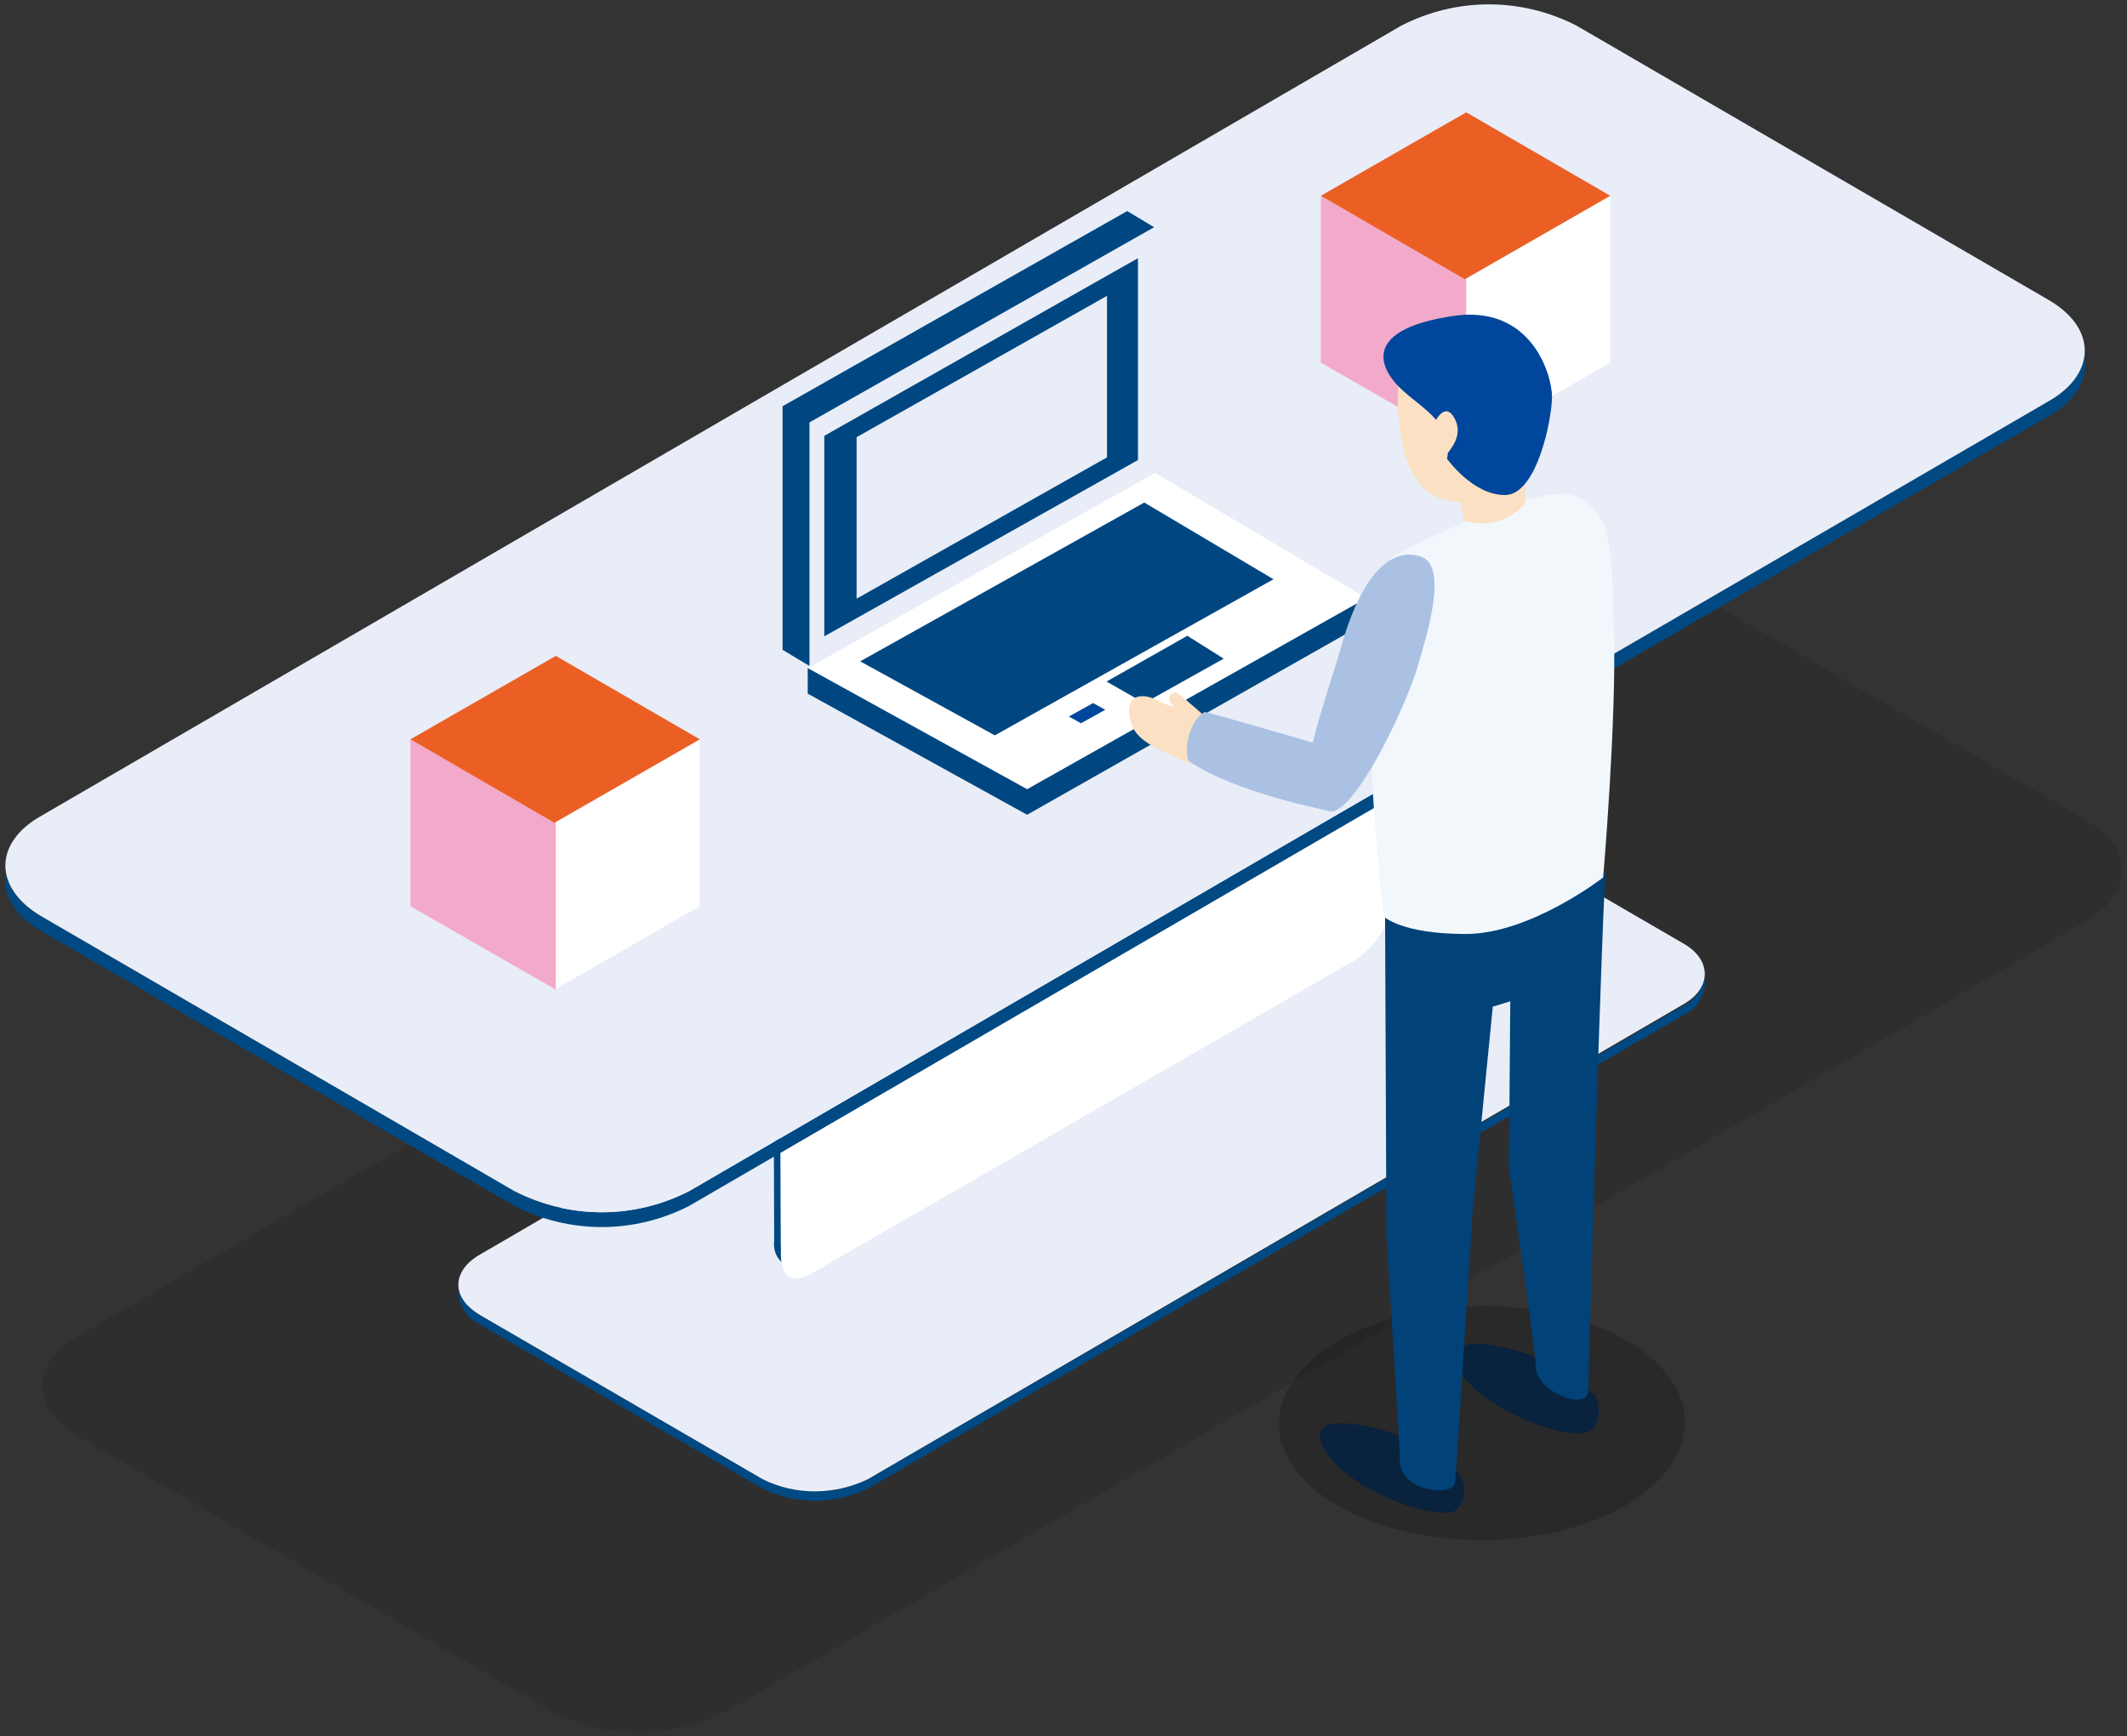 <?xml version="1.0" encoding="utf-8"?>
<!-- Generator: Adobe Illustrator 25.3.1, SVG Export Plug-In . SVG Version: 6.00 Build 0)  -->
<svg version="1.1" id="레이어_1" xmlns="http://www.w3.org/2000/svg" xmlns:xlink="http://www.w3.org/1999/xlink" x="0px"
	 y="0px" viewBox="0 0 158 129" style="enable-background:new 0 0 158 129;" xml:space="preserve">
<rect x="0" y="0" width="158" height="129" fill="#333333" stroke="none"/>
<style type="text/css">
	.st0{opacity:0.2;}
	.st1{opacity:0.5;fill:#040000;enable-background:new    ;}
	.st2{fill:#004983;}
	.st3{fill:#E8EDF7;}
	.st4{fill:#C0D2ED;}
	.st5{fill:#FFFFFF;}
	.st6{fill:#004781;}
	.st7{fill:#00469C;}
	.st8{fill:url(#패스_1517_1_);}
	.st9{fill:#EB5F25;}
	.st10{fill:url(#패스_1520_1_);}
	.st11{opacity:0.2;fill:#040000;enable-background:new    ;}
	.st12{fill:#09223D;}
	.st13{fill:#014278;}
	.st14{fill:url(#패스_1491_1_);}
	.st15{fill:url(#패스_1492_1_);}
	.st16{fill:#AAC1E4;}
	.st17{fill:url(#패스_1495_1_);}
	.st18{fill:url(#패스_1496_1_);}
	.st19{fill:url(#패스_1498_1_);}
</style>
<g id="그룹_717" transform="translate(-1312 -1225.623)">
	<g id="그룹_530" transform="translate(1312 1225.623)">
		<g id="그룹_447" transform="translate(2.77 38.646)" class="st0">
			<path id="패스_1499" class="st1" d="M3.1,60.6l101-58.7c4.1-2.1,8.9-2.1,13,0l35.1,20.4c3.6,2.1,3.5,5.5,0,7.5l-101,58.7
				c-4.1,2.1-8.9,2.1-13,0L3.1,68.1C-0.5,66-0.5,62.6,3.1,60.6z"/>
		</g>
		<g id="그룹_450" transform="translate(33.661 56.714)">
			<g id="그룹_449">
				<path id="패스_1500" class="st2" d="M2,41l21,12.2c2.5,1.2,5.4,1.2,7.8,0L91.4,18c0.9-0.4,1.5-1.3,1.6-2.3v0.7
					c-0.1,1-0.7,1.9-1.6,2.3L30.8,53.9c-2.5,1.2-5.4,1.2-7.8,0L2,41.7c-0.9-0.4-1.5-1.3-1.6-2.2v-0.7C0.5,39.7,1.1,40.6,2,41z"/>
				<g id="그룹_448">
					<path id="패스_1501" class="st3" d="M2,36.5L62.6,1.2C65.1,0,68,0,70.4,1.2l21,12.2c2.1,1.2,2.1,3.3,0,4.5L30.8,53.2
						c-2.5,1.2-5.4,1.2-7.8,0L2,41C-0.2,39.7-0.1,37.7,2,36.5z"/>
				</g>
			</g>
		</g>
		<g id="그룹_453" transform="translate(57.009 33.208)">
			<g id="그룹_452" transform="translate(0 0)">
				<g id="그룹_451">
					<path id="패스_1502" class="st2" d="M3.2,23.7L43,0.7c0.7-0.5,1.6-0.5,2.2,0c-0.6-0.1-1.2,0-1.7,0.3L3.7,24
						C2,25,1,26.8,0.9,28.8L1,59.3c0,0.6,0.2,1.2,0.6,1.6c-0.8-0.3-1.2-1.1-1.1-1.9L0.4,28.5C0.5,26.5,1.5,24.7,3.2,23.7z"/>
					<path id="패스_1503" class="st4" d="M3.3,60.5l39.8-23c1.6-1.1,2.7-2.9,2.8-4.8L45.8,2.3c0-0.6-0.2-1.2-0.6-1.6
						c0.8,0.3,1.2,1.1,1.1,1.9l0.1,30.5c-0.1,2-1.1,3.7-2.8,4.8l-39.8,23c-0.7,0.5-1.6,0.5-2.2,0C2.2,61,2.8,60.9,3.3,60.5z"/>
					<path id="패스_1504" class="st5" d="M3.7,24.3L44.1,1c0.5-0.3,1.1-0.5,1.7-0.3c0.4,0.4,0.6,1,0.6,1.6l0.1,30.9
						c-0.1,2-1.2,3.8-2.8,4.9L3.3,61.4c-0.5,0.3-1.1,0.5-1.7,0.3c-0.4-0.4-0.6-1-0.6-1.6L0.9,29.2C1,27.2,2.1,25.4,3.7,24.3z"/>
				</g>
			</g>
		</g>
		<g id="그룹_456" transform="translate(0 0)">
			<g id="그룹_455" transform="translate(0)">
				<path id="패스_1505" class="st2" d="M3.1,68.1l35.1,20.4c4.1,2.1,8.9,2.1,13,0l101-58.7c1.8-1,2.7-2.4,2.7-3.8v1.1
					c0,1.4-0.9,2.8-2.7,3.8l-101,58.7c-4.1,2.1-8.9,2.1-13,0L3.1,69.2c-1.8-1-2.7-2.4-2.7-3.7v-1.1C0.4,65.7,1.3,67.1,3.1,68.1z"/>
				<g id="그룹_454" transform="translate(0)">
					<path id="패스_1506" class="st3" d="M3.1,60.6l101-58.7c4.1-2.1,8.9-2.1,13,0l35.1,20.4c3.6,2.1,3.5,5.5,0,7.5l-101,58.7
						c-4.1,2.1-8.9,2.1-13,0L3.1,68.1C-0.5,66-0.5,62.6,3.1,60.6z"/>
				</g>
			</g>
		</g>
		<g id="그룹_458" transform="translate(57.731 15.384)">
			<g id="그룹_457" transform="translate(1.968 19.456)">
				<path id="패스_1507" class="st6" d="M26.1,4.2l9.9,5.9l5.8-0.6v1.9L16.6,25.7l-16.3-9v-1.9L8.5,14L26.1,4.2z"/>
				<path id="패스_1508" class="st5" d="M41.8,9.6L16.6,23.8l-16.3-9L26.1,0.3L41.8,9.6z"/>
				<path id="패스_1509" class="st6" d="M34.9,8.2L14.2,19.8l-10-5.5L25.3,2.5L34.9,8.2z"/>
				<path id="패스_1510" class="st6" d="M31.2,14.1l-5.9,3.3l-2.8-1.6l6-3.4L31.2,14.1z"/>
				<path id="패스_1511" class="st7" d="M22.4,17.9l-1.8,1l-0.9-0.5l1.8-1L22.4,17.9z"/>
			</g>
			<path id="패스_1512" class="st6" d="M28,1.5l-1.9,1.8L26,3.2v15.3l-23,13l-0.6,2.6l-2-1.2V14.8L26,0.3L28,1.5z"/>
			<path id="패스_1513" class="st3" d="M28,19.7L2.4,34.2V16L28,1.5L28,19.7z"/>
			<path id="패스_1514" class="st6" d="M26.8,18.8L3.5,31.9V17L26.8,3.8V18.8z"/>
			<path id="패스_1515" class="st3" d="M24.5,18.6L5.9,29.1v-12L24.5,6.6L24.5,18.6z"/>
		</g>
		<g id="그룹_459" transform="translate(97.716 8.047)">
			<path id="패스_1516" class="st5" d="M21.9,18.9l-10.8,6.2V12.7l10.8-6.2V18.9z"/>
			
				<linearGradient id="패스_1517_1_" gradientUnits="userSpaceOnUse" x1="-815.828" y1="583.919" x2="-814.828" y2="583.919" gradientTransform="matrix(10.768 0 0 -18.574 10187.048 10861.487)">
				<stop  offset="0" style="stop-color:#F3AACA"/>
				<stop  offset="1.000000e-02" style="stop-color:#F2A7C8"/>
				<stop  offset="0.118" style="stop-color:#EE8AA1"/>
				<stop  offset="0.232" style="stop-color:#E8737F"/>
				<stop  offset="0.352" style="stop-color:#E66264"/>
				<stop  offset="0.479" style="stop-color:#E3544F"/>
				<stop  offset="0.618" style="stop-color:#E34B42"/>
				<stop  offset="0.777" style="stop-color:#E14338"/>
				<stop  offset="1" style="stop-color:#E14236"/>
			</linearGradient>
			<path id="패스_1517" class="st8" d="M11.2,25.1L0.4,18.9V6.5l10.8,6.2V25.1z"/>
			<path id="패스_1518" class="st9" d="M21.9,6.5l-10.8,6.2L0.4,6.5l10.8-6.2L21.9,6.5z"/>
		</g>
		<g id="그룹_460" transform="translate(30.087 48.435)">
			<path id="패스_1519" class="st5" d="M21.9,18.9l-10.8,6.2V12.7l10.8-6.2V18.9z"/>
			
				<linearGradient id="패스_1520_1_" gradientUnits="userSpaceOnUse" x1="-735.639" y1="543.531" x2="-734.639" y2="543.531" gradientTransform="matrix(10.768 0 0 -18.574 9458.821 10111.389)">
				<stop  offset="0" style="stop-color:#F3AACA"/>
				<stop  offset="1.000000e-02" style="stop-color:#F2A7C8"/>
				<stop  offset="0.118" style="stop-color:#EE8AA1"/>
				<stop  offset="0.232" style="stop-color:#E8737F"/>
				<stop  offset="0.352" style="stop-color:#E66264"/>
				<stop  offset="0.479" style="stop-color:#E3544F"/>
				<stop  offset="0.618" style="stop-color:#E34B42"/>
				<stop  offset="0.777" style="stop-color:#E14338"/>
				<stop  offset="1" style="stop-color:#E14236"/>
			</linearGradient>
			<path id="패스_1520" class="st10" d="M11.2,25.1L0.4,18.9V6.5l10.8,6.2V25.1z"/>
			<path id="패스_1521" class="st9" d="M21.9,6.5l-10.8,6.2L0.4,6.5l10.8-6.2L21.9,6.5z"/>
		</g>
	</g>
	<g id="그룹_444_00000045595589322273093040000014313674144687432625_" transform="translate(1395.488 1248.707)">
		<path id="패스_1487_00000060010899912066251790000014458056622199646598_" class="st11" d="M16,76.5c5.9-3.4,15.4-3.4,21.3,0
			s5.8,8.9-0.1,12.3s-15.4,3.4-21.3,0S10.1,79.9,16,76.5z"/>
		<g id="그룹_443_00000181082614157142523510000004687675741052211088_" transform="translate(0 0.415)">
			<path id="패스_1488_00000090275967017985585410000011382432223359849127_" class="st12" d="M22.3,84c1,0.6,1.8,1.3,2.7,2.1
				c0.4,0.8,0.4,1.8-0.2,2.5c-1,1.2-8.4-1.3-10-4.6S20.6,82.9,22.3,84z"/>
			<path id="패스_1489_00000142174037360872158740000002810452087035294365_" class="st12" d="M32.3,78.1c1,0.6,1.8,1.3,2.7,2.1
				c0.4,0.8,0.4,1.8-0.2,2.5c-1,1.2-8.4-1.3-10-4.6S30.6,77,32.3,78.1z"/>
			<path id="패스_1490_00000085245990662036931630000005362366921766790552_" class="st13" d="M34.5,79.8c0,1.6-3.8,0.2-3.9-1.7
				s-2-14.8-2-14.8l0.1-12.4l-1.3,0.4l-1.5,15.2c0,0-1.2,19.2-1.3,20.2s-4.1,0.7-4.1-1.7c0-1-1-16.7-1-16.7l-0.1-23.7l16.4-3.3
				C35.6,41.3,34.5,78.3,34.5,79.8z"/>
			
				<linearGradient id="패스_1491_1_" gradientUnits="userSpaceOnUse" x1="-935.954" y1="573.882" x2="-934.954" y2="573.882" gradientTransform="matrix(18.13 0 0 -32.704 17145.115 18797.584)">
				<stop  offset="5.000000e-03" style="stop-color:#F2F7FC"/>
				<stop  offset="0.233" style="stop-color:#D8E2F3"/>
				<stop  offset="0.713" style="stop-color:#9AAFD8"/>
				<stop  offset="1" style="stop-color:#738FC8"/>
			</linearGradient>
			<path id="패스_1491_00000074412977724799740600000013875058055706144920_" class="st14" d="M20.4,17.6c0,0,10.6-5.5,13.2-4.2
				s2.6,3.1,2.8,9.9s-0.8,18.4-0.8,18.4s-5.4,4.2-10.2,4.2s-6.1-1.3-6.1-1.3S16.3,19.5,20.4,17.6z"/>
			
				<linearGradient id="패스_1492_1_" gradientUnits="userSpaceOnUse" x1="-889.845" y1="540.062" x2="-888.845" y2="540.062" gradientTransform="matrix(7.409 0 0 -5.687 6797.068 3101.998)">
				<stop  offset="0" style="stop-color:#FCE0C3"/>
				<stop  offset="1" style="stop-color:#F7B470"/>
			</linearGradient>
			<path id="패스_1492_00000105428157700512927810000016569597426976301707_" class="st15" d="M2.4,28.5c0.4,0.2,0.8,0.4,1.3,0.5
				c0,0-0.6-0.6-0.2-0.9s0.4-0.2,1.8,1s2.1,1.9,2.1,1.9l0.4,2.7c-1.4,0-2.7-0.3-3.9-0.9c-2.5-1.1-3.3-1.7-3.5-3.2S1.4,28,2.4,28.5z"
				/>
			<path id="패스_1493_00000159452182756091725900000013157082548121916827_" class="st16" d="M6,29.4c0.6,0.1,10.5,3,10.5,3
				s1.4,4.3-1.5,4.3c0,0-6.7-1.3-10.1-3.6C4.4,32.8,4.7,30.1,6,29.4z"/>
			<g id="그룹_442_00000075873463941071602080000004739592430764364457_" transform="translate(13.28 17.365)">
				<g id="그룹_441_00000163778779971236932320000003121527840894508958_">
					<path id="패스_1494_00000122681031869602850950000012493362292280638901_" class="st16" d="M3,6.7c1.6-5.3,3.8-6.9,5.8-6.2
						s0.5,5.6-0.3,8.3c-1.1,3.5-4.9,11.2-6.6,10.6c-0.8-0.3-1.7-1.1-1.5-3.2C0.7,13.6,2.2,9.6,3,6.7z"/>
				</g>
			</g>
			
				<linearGradient id="패스_1495_1_" gradientUnits="userSpaceOnUse" x1="-861.911" y1="545.436" x2="-860.911" y2="545.436" gradientTransform="matrix(4.914 0 0 -6.546 4418.302 3582.687)">
				<stop  offset="0" style="stop-color:#FCE0C3"/>
				<stop  offset="1" style="stop-color:#F7B470"/>
			</linearGradient>
			<path id="패스_1495_00000085217508394183191350000005323846253038421675_" class="st17" d="M29.8,8.9v5
				c-1.1,1.3-2.8,1.8-4.5,1.3c-0.5-1.7-0.6-3.5-0.3-5.3C25.4,8.7,29.8,8.9,29.8,8.9z"/>
			
				<linearGradient id="패스_1496_1_" gradientUnits="userSpaceOnUse" x1="-916.359" y1="563.71" x2="-915.359" y2="563.71" gradientTransform="matrix(10.658 0 0 -13.464 9948.272 7597.072)">
				<stop  offset="0" style="stop-color:#FCE0C3"/>
				<stop  offset="1" style="stop-color:#F7B470"/>
			</linearGradient>
			<path id="패스_1496_00000031930039100126032150000007272467527312333484_" class="st18" d="M31,6.6c-0.2,4.1-2.4,7.9-6.9,7.1
				s-3.7-9-3.7-9C21.9-3.5,31.5,1.4,31,6.6z"/>
		</g>
		<path id="패스_1497_00000054949226743308595090000010065910728802322587_" class="st7" d="M24.4,0.4c5.9-0.9,7.4,4.4,7.4,6
			s-1.1,7.3-3.5,7.3S24,11,24,11c0.6-2.9-2.5-4-3.9-5.7S18.5,1.3,24.4,0.4z"/>
		
			<linearGradient id="패스_1498_1_" gradientUnits="userSpaceOnUse" x1="-739.902" y1="517.74" x2="-738.902" y2="517.74" gradientTransform="matrix(2.265 0 0 -3.656 1863.343 1902.316)">
			<stop  offset="0" style="stop-color:#FCE0C3"/>
			<stop  offset="1" style="stop-color:#F7B470"/>
		</linearGradient>
		<path id="패스_1498_00000119091250591166275190000002657392299027262096_" class="st19" d="M24.5,7.9c0.8,1.3-0.2,2.4-0.8,3.1
			s-1.7-0.8-0.8-2.3C22.9,8.7,23.7,6.6,24.5,7.9z"/>
	</g>
</g>
</svg>

